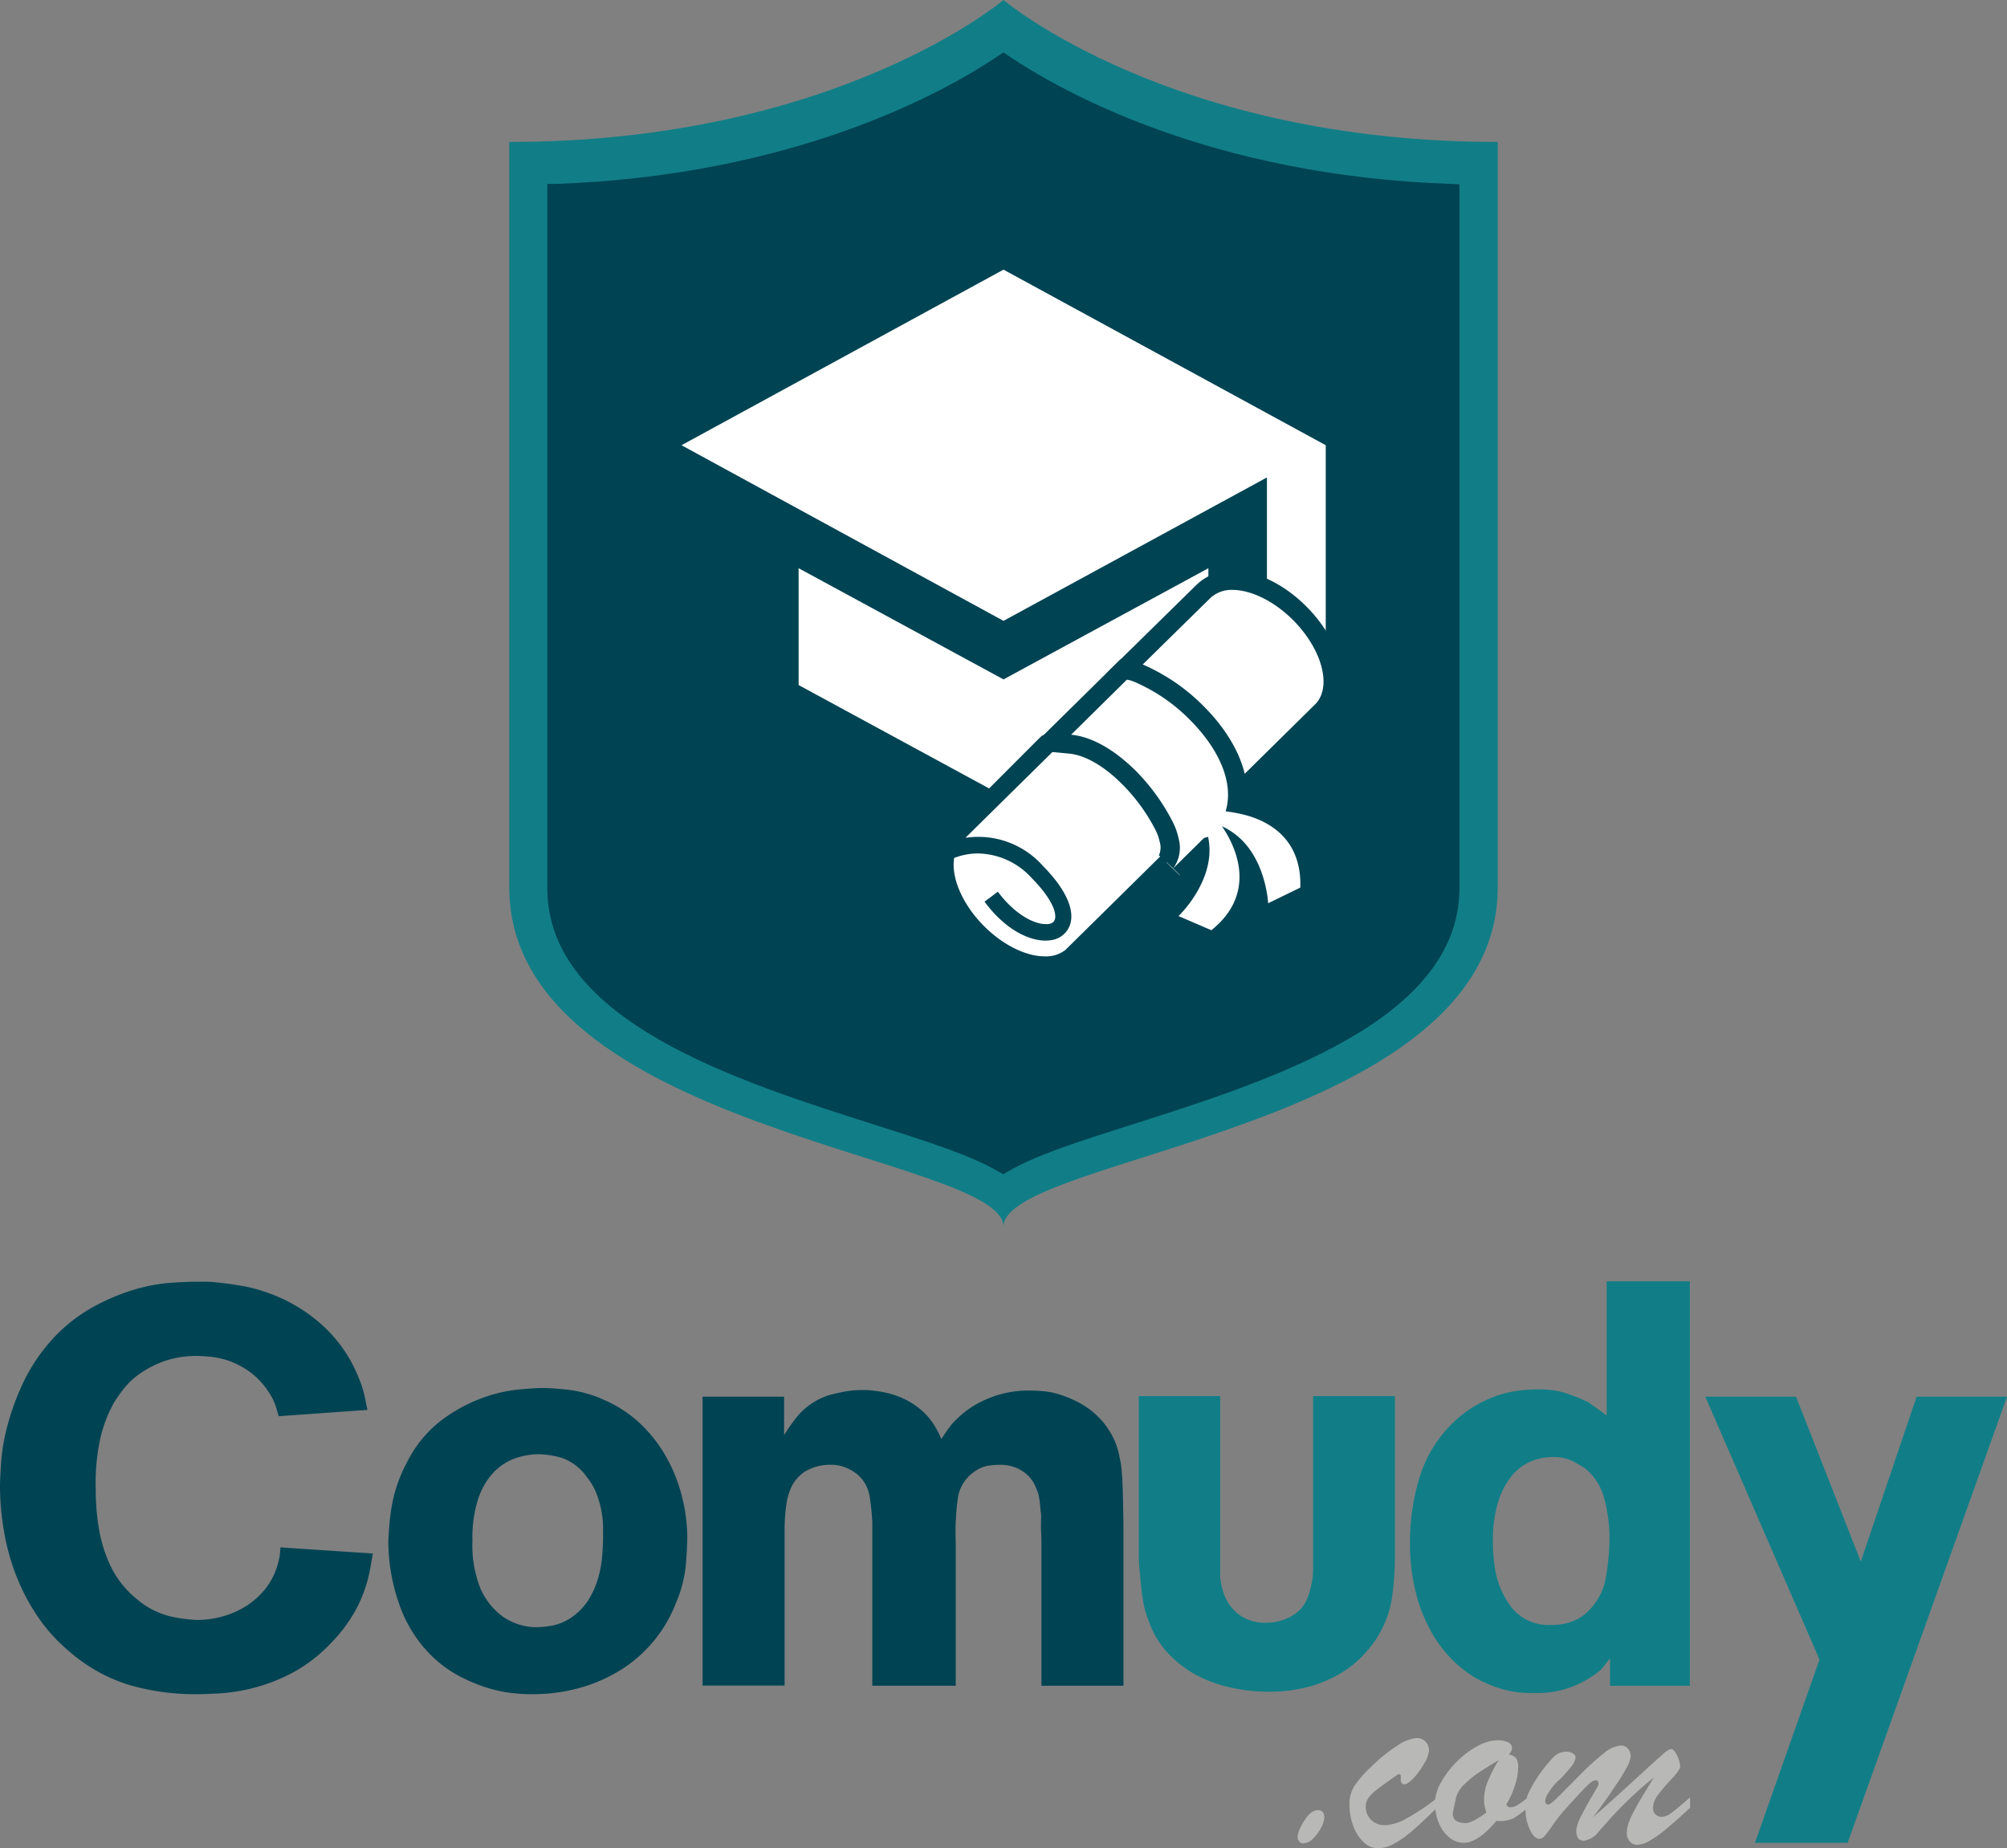 <svg xmlns="http://www.w3.org/2000/svg" viewBox="0 0 316.4 291.39"><rect x="0" y="0" width="316.4" height="291.39" fill="#808080" stroke="none"/><defs><style>.cls-1{fill:#004353;}.cls-2{fill:#117e87;}.cls-3{fill:#b8b8b6;}.cls-4{fill:#fff;}</style></defs><title>Recurso 7</title><g id="Capa_2" data-name="Capa 2"><g id="Capa_1-2" data-name="Capa 1"><path class="cls-1" d="M58.78,244.92c-.12.7-.28,1.6-.48,2.68a21.59,21.59,0,0,1-3,7.53,24.84,24.84,0,0,1-3.43,4.22,23.8,23.8,0,0,1-6,4.49,28.46,28.46,0,0,1-6,2.29,28.88,28.88,0,0,1-5.19.83c-1.56.09-2.78.13-3.65.13a37.23,37.23,0,0,1-10.79-1.49,26.08,26.08,0,0,1-9.46-5.37,26.18,26.18,0,0,1-4.83-5.37,31.93,31.93,0,0,1-3.34-6.33,34.25,34.25,0,0,1-1.94-6.91A42.08,42.08,0,0,1,0,234.45c0-.88.06-2.19.18-3.92a30.93,30.93,0,0,1,1-5.8A39.9,39.9,0,0,1,3.65,218a27.88,27.88,0,0,1,4.53-6.78,24.94,24.94,0,0,1,6.38-5.1,33.47,33.47,0,0,1,6.51-2.78,26.68,26.68,0,0,1,5.68-1.09q2.55-.18,4.05-.18c.41,0,1,0,1.76,0s1.64.11,2.63.22,2.07.28,3.22.48a22.91,22.91,0,0,1,3.47.93,25.39,25.39,0,0,1,8.76,5.06,22.24,22.24,0,0,1,5.85,8.31,17.63,17.63,0,0,1,1,3.08c.18.88.32,1.59.44,2.12l-14,1c-.12-.47-.28-1-.49-1.67a9.35,9.35,0,0,0-1.19-2.29,11.9,11.9,0,0,0-2.94-3.08,13.16,13.16,0,0,0-3.17-1.67,13,13,0,0,0-2.9-.66c-.91-.09-1.63-.13-2.16-.13a15.26,15.26,0,0,0-5.1.79,15.89,15.89,0,0,0-3.78,1.9,11.78,11.78,0,0,0-2.6,2.37A26.8,26.8,0,0,0,18,221.07a21.66,21.66,0,0,0-2.07,5.2,32.57,32.57,0,0,0-.84,8.27,37.71,37.71,0,0,0,.49,6.38,22.78,22.78,0,0,0,1.37,4.88A15.88,15.88,0,0,0,19,249.45a15.59,15.59,0,0,0,2.51,2.6A12.82,12.82,0,0,0,27,254.86a23.75,23.75,0,0,0,4,.53,15.08,15.08,0,0,0,4.13-.57,13.94,13.94,0,0,0,3.75-1.67,12.32,12.32,0,0,0,3-2.73,11,11,0,0,0,1.89-3.74c.12-.47.2-.84.27-1.1a14.42,14.42,0,0,0,.17-1.63Z"/><path class="cls-1" d="M108.35,242.45c0,.88-.07,2.28-.22,4.18a20.14,20.14,0,0,1-1.62,6.21,21.55,21.55,0,0,1-9,10.64,25,25,0,0,1-6.37,2.69,27.6,27.6,0,0,1-7.13.92c-.65,0-1.57,0-2.77-.13a20.78,20.78,0,0,1-4-.75,25.35,25.35,0,0,1-4.61-1.85A19,19,0,0,1,68,261a21,21,0,0,1-5.15-8.36,29.82,29.82,0,0,1-1.63-9.59,46.2,46.2,0,0,1,.44-5,22.92,22.92,0,0,1,2.46-7.44,19.17,19.17,0,0,1,5.28-6.55,24.76,24.76,0,0,1,6.25-3.52,23.1,23.1,0,0,1,5.85-1.45c1.79-.18,3.15-.27,4.09-.27s2.13.09,3.92.27a19,19,0,0,1,5.85,1.67A19.47,19.47,0,0,1,101,224.5a22,22,0,0,1,4,5.15,24.77,24.77,0,0,1,2.47,6.12A27,27,0,0,1,108.35,242.45Zm-13.28-.17v-1.54a15.09,15.09,0,0,0-.22-2.33,16,16,0,0,0-.75-2.77,9.63,9.63,0,0,0-1.59-2.78,8,8,0,0,0-4.13-3.08,14.76,14.76,0,0,0-3.34-.52,11.5,11.5,0,0,0-3.83.65,8.7,8.7,0,0,0-3.39,2.21,11.2,11.2,0,0,0-2.42,4.13,19.69,19.69,0,0,0-.92,6.56,18.39,18.39,0,0,0,1.31,7.74,11.08,11.08,0,0,0,3.35,4.22,9.39,9.39,0,0,0,5.63,1.76,15.59,15.59,0,0,0,2.33-.26,8.25,8.25,0,0,0,3.3-1.5,9.58,9.58,0,0,0,2.34-2.5,13.74,13.74,0,0,0,1.45-3.13,17.11,17.11,0,0,0,.7-3.43A33.71,33.71,0,0,0,95.07,242.28Z"/><path class="cls-1" d="M123.61,226.26a26.85,26.85,0,0,1,2.25-3.16,10.81,10.81,0,0,1,4.9-3.17c.41-.12,1.11-.28,2.07-.48a15.4,15.4,0,0,1,3.23-.31c.4,0,1,0,1.89.13a16,16,0,0,1,2.78.57,13,13,0,0,1,3.09,1.41,11,11,0,0,1,2.91,2.64,11.94,11.94,0,0,1,1.1,1.76c.27.53.46.94.58,1.23.29-.47.54-.85.74-1.14s.49-.68.84-1.15a18.89,18.89,0,0,1,1.67-1.63,14.66,14.66,0,0,1,2.58-1.76,18.21,18.21,0,0,1,3.51-1.4,16.38,16.38,0,0,1,4.53-.58,23.86,23.86,0,0,1,2.5.14,11,11,0,0,1,2.5.57,16.55,16.55,0,0,1,2.19.88,14.46,14.46,0,0,1,2.73,1.71,12.51,12.51,0,0,1,2.58,2.87,11.76,11.76,0,0,1,1.71,4.31,13.86,13.86,0,0,1,.35,2.24c.06.73.11,1.55.14,2.46s.06,1.94.08,3.08.05,2.48.05,4v24.28H164.18V244.21c0-.88,0-1.77-.05-2.68s0-1.8,0-2.68c-.06-.53-.12-1.1-.18-1.72a10.93,10.93,0,0,0-.26-1.63c-.12-.35-.29-.79-.53-1.32a5.14,5.14,0,0,0-1.09-1.54,5.93,5.93,0,0,0-1.84-1.23,6.81,6.81,0,0,0-2.75-.48,14.25,14.25,0,0,0-1.61.13,5.16,5.16,0,0,0-2.32,1,6.07,6.07,0,0,0-2.54,4.09,39.39,39.39,0,0,0-.34,7.09v22.52H137.52V240.08a35.74,35.74,0,0,0-.45-4.31,5.65,5.65,0,0,0-2.28-3.61,7,7,0,0,0-1.46-.79,6.15,6.15,0,0,0-2.5-.44,7.56,7.56,0,0,0-4.05,1.14,6.34,6.34,0,0,0-1.9,2.11A9.61,9.61,0,0,0,124,237a28.58,28.58,0,0,0-.31,3.79c0,1.43,0,3,0,4.79v20.15H110.76V220.19h12.85Z"/><path class="cls-2" d="M192.36,220.1v26.84c0,.24,0,.72,0,1.45a9.09,9.09,0,0,0,.39,2.25,7.13,7.13,0,0,0,2.46,3.82,6.87,6.87,0,0,0,4.32,1.37,8.42,8.42,0,0,0,3.6-.79,6.75,6.75,0,0,0,1.94-1.41,5.76,5.76,0,0,0,1.19-2.07,14.46,14.46,0,0,0,.57-2.24,11.24,11.24,0,0,0,.18-1.85V220.1H219.9v25.08a45,45,0,0,1-.52,7.13,16.67,16.67,0,0,1-2.73,6.53,22.32,22.32,0,0,1-2.24,2.62A17,17,0,0,1,211,264a20,20,0,0,1-4.8,1.95,24.11,24.11,0,0,1-6.29.75,26.52,26.52,0,0,1-5.94-.67,21.12,21.12,0,0,1-5.46-2,18,18,0,0,1-4.48-3.51,14.38,14.38,0,0,1-3-5.14,13.79,13.79,0,0,1-.8-2.86c-.18-1-.31-2-.39-2.95s-.17-1.74-.23-2.42-.08-1.1-.08-1.27V220.1Z"/><path class="cls-2" d="M266.4,265.77H253.82v-4.31c-.3.35-.56.69-.8,1a6.21,6.21,0,0,1-.79.92,17.72,17.72,0,0,1-3.78,2.29,15.35,15.35,0,0,1-6.69,1.23,16.32,16.32,0,0,1-5.67-.83,24.64,24.64,0,0,1-3.48-1.54,18.82,18.82,0,0,1-3.48-2.69,19.79,19.79,0,0,1-3.34-4.31,24.82,24.82,0,0,1-2.51-6.15,31.8,31.8,0,0,1-1-8.23,35.1,35.1,0,0,1,1.41-9.9,20.2,20.2,0,0,1,5.09-8.67,18.73,18.73,0,0,1,4-3.08,18.49,18.49,0,0,1,3.84-1.67,17.4,17.4,0,0,1,3.34-.66c1-.09,1.89-.13,2.59-.13a15.83,15.83,0,0,1,2.82.22,14.21,14.21,0,0,1,2.72.83c.36.12.74.27,1.15.44l1.15.53c.4.3.91.65,1.49,1.06s1.05.76,1.41,1.05V202H266.4Zm-12.67-23a23.83,23.83,0,0,0-1-7.13,9.11,9.11,0,0,0-2.66-4c-.41-.29-1.06-.69-1.94-1.19a7.09,7.09,0,0,0-3.45-.74,8.53,8.53,0,0,0-3.45.74,8,8,0,0,0-3,2.34,12.45,12.45,0,0,0-2.08,4.09,20.06,20.06,0,0,0-.79,6c0,.71,0,1.49.08,2.34a20.25,20.25,0,0,0,.27,2.24,13.44,13.44,0,0,0,2.78,6.2,7.5,7.5,0,0,0,6.15,2.51,8.72,8.72,0,0,0,4.06-.92,7.68,7.68,0,0,0,2.13-1.72,9.79,9.79,0,0,0,2.39-5.15A38.77,38.77,0,0,0,253.73,242.72Z"/><path class="cls-2" d="M283.14,220.19l10.21,26,8.8-26H316.4l-25.12,70.33H276.67l10.17-28.88-18-41.45Z"/><path class="cls-3" d="M205.48,290.61a.89.89,0,0,1-.66-.29,1.21,1.21,0,0,1-.26-.81,4.29,4.29,0,0,1,.48-1.45,7.7,7.7,0,0,1,1.21-1.87,2.1,2.1,0,0,1,1.52-.82c.64,0,1,.38,1,1.15a3.85,3.85,0,0,1-.51,1.63,6.76,6.76,0,0,1-1.28,1.73A2.23,2.23,0,0,1,205.48,290.61Z"/><path class="cls-3" d="M226.53,283.48V285c-1.6,1.57-2.9,2.79-3.92,3.66a16.62,16.62,0,0,1-2.83,2,5.3,5.3,0,0,1-2.57.72,3.23,3.23,0,0,1-2.27-1,6.7,6.7,0,0,1-1.62-2.56,9.65,9.65,0,0,1-.58-3.36,5.4,5.4,0,0,1,.67-2.72A15.45,15.45,0,0,1,216,278.7a24.89,24.89,0,0,1,4.25-3.47,6.53,6.53,0,0,1,3.09-1.23,1.91,1.91,0,0,1,1.38.56,2,2,0,0,1,.56,1.42,4.74,4.74,0,0,1-.74,2,11.79,11.79,0,0,1-1.66,2.31c-.62.65-1.11,1-1.46,1s-.59-.21-.59-.62c0-.12,0-.24,0-.34s0-.21,0-.32-.06-.28-.19-.3a.62.62,0,0,0-.46.17c-1.5,1.05-2.52,1.79-3.07,2.21a6.77,6.77,0,0,0-1.32,1.29,2.31,2.31,0,0,0-.48,1.38,2.85,2.85,0,0,0,.85,2.15,3,3,0,0,0,2.22.83,7.37,7.37,0,0,0,3.41-1.09A34.81,34.81,0,0,0,226.53,283.48Z"/><path class="cls-3" d="M240.89,283.39v1.51a11.9,11.9,0,0,1-2.38,1.8,5.29,5.29,0,0,1-2.59.36c-1.94,2.3-3.66,3.46-5.14,3.46a3.59,3.59,0,0,1-2.29-.83,5.84,5.84,0,0,1-1.65-2.27,8.11,8.11,0,0,1-.62-3.22,6.84,6.84,0,0,1,.95-3.19,14.63,14.63,0,0,1,2.48-3.27,14,14,0,0,1,3.24-2.45,6.86,6.86,0,0,1,3.22-.93,3.52,3.52,0,0,1,1.66.33,1,1,0,0,1,.6.91,1.68,1.68,0,0,1-.51,1,1.87,1.87,0,0,1,1.16.6,2.6,2.6,0,0,1,.32,1.51,9.81,9.81,0,0,1-.5,2.72,13.39,13.39,0,0,1-1.39,3.08l.41.41h.34a1.62,1.62,0,0,0,.75-.2,4.62,4.62,0,0,0,.66-.4Zm-4.63-5.9c-1.24.74-2.31,1.42-3.19,2a15.63,15.63,0,0,0-2.24,1.84,4.9,4.9,0,0,0-1.24,1.88c-.37,1.68-.56,2.58-.56,2.71,0,1,.69,1.49,2.06,1.49.65,0,1.73-.56,3.24-1.66a6.09,6.09,0,0,1-.38-2,7.75,7.75,0,0,1,.58-2.88A23.69,23.69,0,0,1,236.26,277.49Z"/><path class="cls-3" d="M251.12,286.52q3.1-2.75,5.32-4.78l3.5-3.2c.84-.78,1.59-1.44,2.23-2a3.25,3.25,0,0,1,1.24-.8c.34,0,.67.34,1,1.06a4.83,4.83,0,0,1,.47,1.74c0,.29-.48,1-1.43,2s-1.66,1.89-2.13,2.52a3.27,3.27,0,0,0-.71,2,1.27,1.27,0,0,0,.4,1,1.41,1.41,0,0,0,1,.37,2.84,2.84,0,0,0,1.56-.68c.61-.45,1.56-1.25,2.87-2.4V285c-1.31,1.22-2.49,2.28-3.56,3.17a17.94,17.94,0,0,1-2.77,2,4.17,4.17,0,0,1-2,.67,1.5,1.5,0,0,1-1.17-.53,1.88,1.88,0,0,1-.48-1.32,5.11,5.11,0,0,1,.27-1.55,13.78,13.78,0,0,1,.84-1.86c.37-.72.86-1.59,1.48-2.6l1.68-2.77c-1.52,1.24-2.88,2.44-4.06,3.59s-2.15,2.16-2.9,3l-1.78,2a3.39,3.39,0,0,1-2.33,1.39c-.78,0-1.17-.55-1.17-1.66a6.7,6.7,0,0,1,.88-2.42q.87-1.74,2.49-4.43a1,1,0,0,0,.13-.56.4.4,0,0,0-.45-.45c-.33,0-.8.31-1.42.93s-1.83,1.92-3.61,3.9a23.44,23.44,0,0,0-1.67,2.16,19.89,19.89,0,0,1-1.34,1.79,1.13,1.13,0,0,1-.81.45q-.81,0-1.5-1.44a7.51,7.51,0,0,1-.7-3.35,5.71,5.71,0,0,1,.46-2.4,21.59,21.59,0,0,1,1.43-2.52,22,22,0,0,1,2.46-3.11,2.84,2.84,0,0,1,2-.93,2.11,2.11,0,0,1,1.1.26.79.79,0,0,1,.45.71,3.34,3.34,0,0,1-.82,1.54,16.17,16.17,0,0,1-2.08,2.23,8.32,8.32,0,0,0-1.28,1.61,3.06,3.06,0,0,0-.61,1.38c0,.4.16.61.47.61s.9-.53,1.94-1.58,2.17-2.19,3.4-3.42a36.72,36.72,0,0,1,3.44-3.08,4.76,4.76,0,0,1,2.69-1.23,1.39,1.39,0,0,1,1.1.51,1.8,1.8,0,0,1,.44,1.24,4.88,4.88,0,0,1-.67,1.79,31.46,31.46,0,0,1-2,3.19Q253.16,283.83,251.12,286.52Z"/><path class="cls-2" d="M158.2,0S131.83,22.38,80.28,22.38V139.85c0,38.27,77.92,42.35,77.92,53.54,0-11.19,77.92-15.27,77.92-53.54V22.38C184.58,22.38,158.2,0,158.2,0Z"/><path class="cls-1" d="M157.57,184.79c-4.38-2.6-11.11-4.74-19.62-7.45-21.81-6.93-51.67-16.42-51.67-37.3V29L87.49,29c38-1.32,61.63-14.61,70-20.27l.69-.47.7.47c8.39,5.66,32,19,70,20.27l1.2.05V140c0,20.88-29.86,30.37-51.66,37.3-8.51,2.71-15.24,4.85-19.62,7.45l-.64.37Z"/><g id="school"><path class="cls-4" d="M125.9,89.58V108l32.3,17.53L190.5,108V89.58l-32.3,17.53Zm32.3-47.07L107.44,70.19,158.2,97.88l41.53-22.61v31.84H209V70.19Z"/></g><path class="cls-4" d="M164.65,152.38c-3.43,0-7.43-2-10.69-5.29-3.66-3.71-5.64-8.4-5.05-12l.14-.84.3-.12-1.41.2,17.15-16.91.3-.11a7.67,7.67,0,0,1,2.61-.46c4.34,0,8.37,3.45,10.39,5.5a31,31,0,0,1,5.46,7.54c1.31,2.61,1.11,4.39.71,5.43l-.11.3-15.74,15.52-.13,0a6.6,6.6,0,0,1-3.93,1.17Z"/><path class="cls-1" d="M168,118.39c3.86,0,7.67,3.38,9.32,5a29.25,29.25,0,0,1,5.19,7.16c1.12,2.25.89,3.61.65,4.22l-15.21,15h0a5,5,0,0,1-3.27,1c-2.89,0-6.56-1.74-9.63-4.85-3.42-3.47-5.12-7.66-4.63-10.66a10.43,10.43,0,0,1,3.79-.71,11.67,11.67,0,0,1,8.44,3.88c3.2,3.24,4,5.56,3.63,6.56-.05.14-.18.56-1,.69a2.45,2.45,0,0,1-.48,0c-1.92,0-4.95-1.68-7.49-5.1l-2.1,1.57c3.39,4.57,7.12,6.14,9.63,6.14a5.76,5.76,0,0,0,.86-.07,3.67,3.67,0,0,0,3-2.45c.77-2.38-.74-5.66-4.26-9.23a13.62,13.62,0,0,0-12-4.49l-.21,0,13.66-13.47a6.1,6.1,0,0,1,2.09-.37m0-3a9.11,9.11,0,0,0-3.12.55l-.61.23-.47.45L150.14,130.1l-6.45,6.36,3.63-.51c-.19,3.87,1.87,8.44,5.57,12.19,3.54,3.6,7.94,5.74,11.76,5.74a8.16,8.16,0,0,0,4.62-1.32l.25-.07.54-.53,15.21-15,.46-.46.24-.61c.5-1.32.77-3.54-.78-6.63a32.27,32.27,0,0,0-5.74-7.92c-2.17-2.22-6.56-6-11.45-6Z"/><path class="cls-4" d="M194.42,122.61a21.12,21.12,0,0,0-5.87-9.75,29.08,29.08,0,0,0-9.31-6.42l-2.12-.85,12.64-12.45a6.35,6.35,0,0,1,4.55-1.69c3.43,0,7.42,2,10.69,5.3,5.23,5.3,6.71,12,3.36,15.33L195,125.24Z"/><path class="cls-1" d="M194.31,93c2.89,0,6.56,1.74,9.63,4.85,4.56,4.63,6.07,10.55,3.37,13.21l-11.43,11.27a22.3,22.3,0,0,0-6.26-10.47,30.49,30.49,0,0,0-9.82-6.76l11-10.81A4.88,4.88,0,0,1,194.31,93m0-3a7.83,7.83,0,0,0-5.64,2.16h0l-11,10.8-3.25,3.21,4.24,1.71a27.52,27.52,0,0,1,8.8,6.08,19.5,19.5,0,0,1,5.47,9l1.19,5.26,3.85-3.79,11.43-11.26c3.94-3.89,2.47-11.56-3.35-17.45-3.54-3.6-7.94-5.75-11.76-5.75Z"/><path class="cls-4" d="M183.12,144.92l1.66-1.57s3.95-3.79,4.38-8.49L186,138l-2.15-2.09a4.21,4.21,0,0,0,.49-3.39,9.52,9.52,0,0,0-.85-2.38,30.93,30.93,0,0,0-5.39-7.44c-3.14-3.17-6.46-5.07-9.36-5.35l-3.2-.31,11.62-11.46.76.14a6.33,6.33,0,0,1,1.29.36,29.13,29.13,0,0,1,9.6,6.56c3.74,3.81,6,8,6.23,11.86a10.2,10.2,0,0,1-.06,2.21c.35.06.74.14,1.16.24,6.79,1.57,10.56,6.34,10.33,13.07l0,.91-7.93,3.86-.11-2.28a17.17,17.17,0,0,0-1.66-6.09c.52,3.44-.18,7.73-4.84,11.47l-.7.57Z"/><path class="cls-1" d="M177.68,107.15a5.56,5.56,0,0,1,1,.28,27.58,27.58,0,0,1,9.08,6.23c3.13,3.18,5.53,7.07,5.81,10.9a9.46,9.46,0,0,1-.35,3.35,23,23,0,0,1,2.6.46c3.56.82,9.44,3.42,9.17,11.56l-5.07,2.47s-.34-7.51-5.54-11.13a10.62,10.62,0,0,0-1.72-1s0,0,0-.05a.43.43,0,0,0,0,.07,17.73,17.73,0,0,1,1,1.65c1.72,3.18,3.81,9.5-2.69,14.71l-5.18-2.23s4.38-4.13,4.85-9.5a10.17,10.17,0,0,0-.19-3,4.54,4.54,0,0,1-.63.18l-4.87,4.8a5.49,5.49,0,0,0,.86-4.7,11,11,0,0,0-1-2.76,32.43,32.43,0,0,0-5.66-7.82c-3-3-6.66-5.45-10.29-5.79l8.78-8.67m-1-3.22-1.1,1.09-8.79,8.66-4.57,4.51,6.39.61c2.55.25,5.55,2,8.44,4.92a29,29,0,0,1,5.12,7.05,7.74,7.74,0,0,1,.71,2,3,3,0,0,1-.21,2.21.51.51,0,0,1,.1-.12l2.2,2,1.54,1.56a16.08,16.08,0,0,1-2.75,3.81l-3.32,3.13,4.18,1.81,5.18,2.24,1.65.71,1.41-1.13a15.25,15.25,0,0,0,4.14-5l.13,3,4.11-2,5.07-2.47,1.62-.79L208,140c.25-7.48-3.9-12.79-11.4-14.56a10.54,10.54,0,0,0,0-1.12c-.3-4.2-2.67-8.74-6.66-12.8a30.87,30.87,0,0,0-10.12-6.91,8.51,8.51,0,0,0-1.57-.44l-1.53-.27Z"/></g></g></svg>